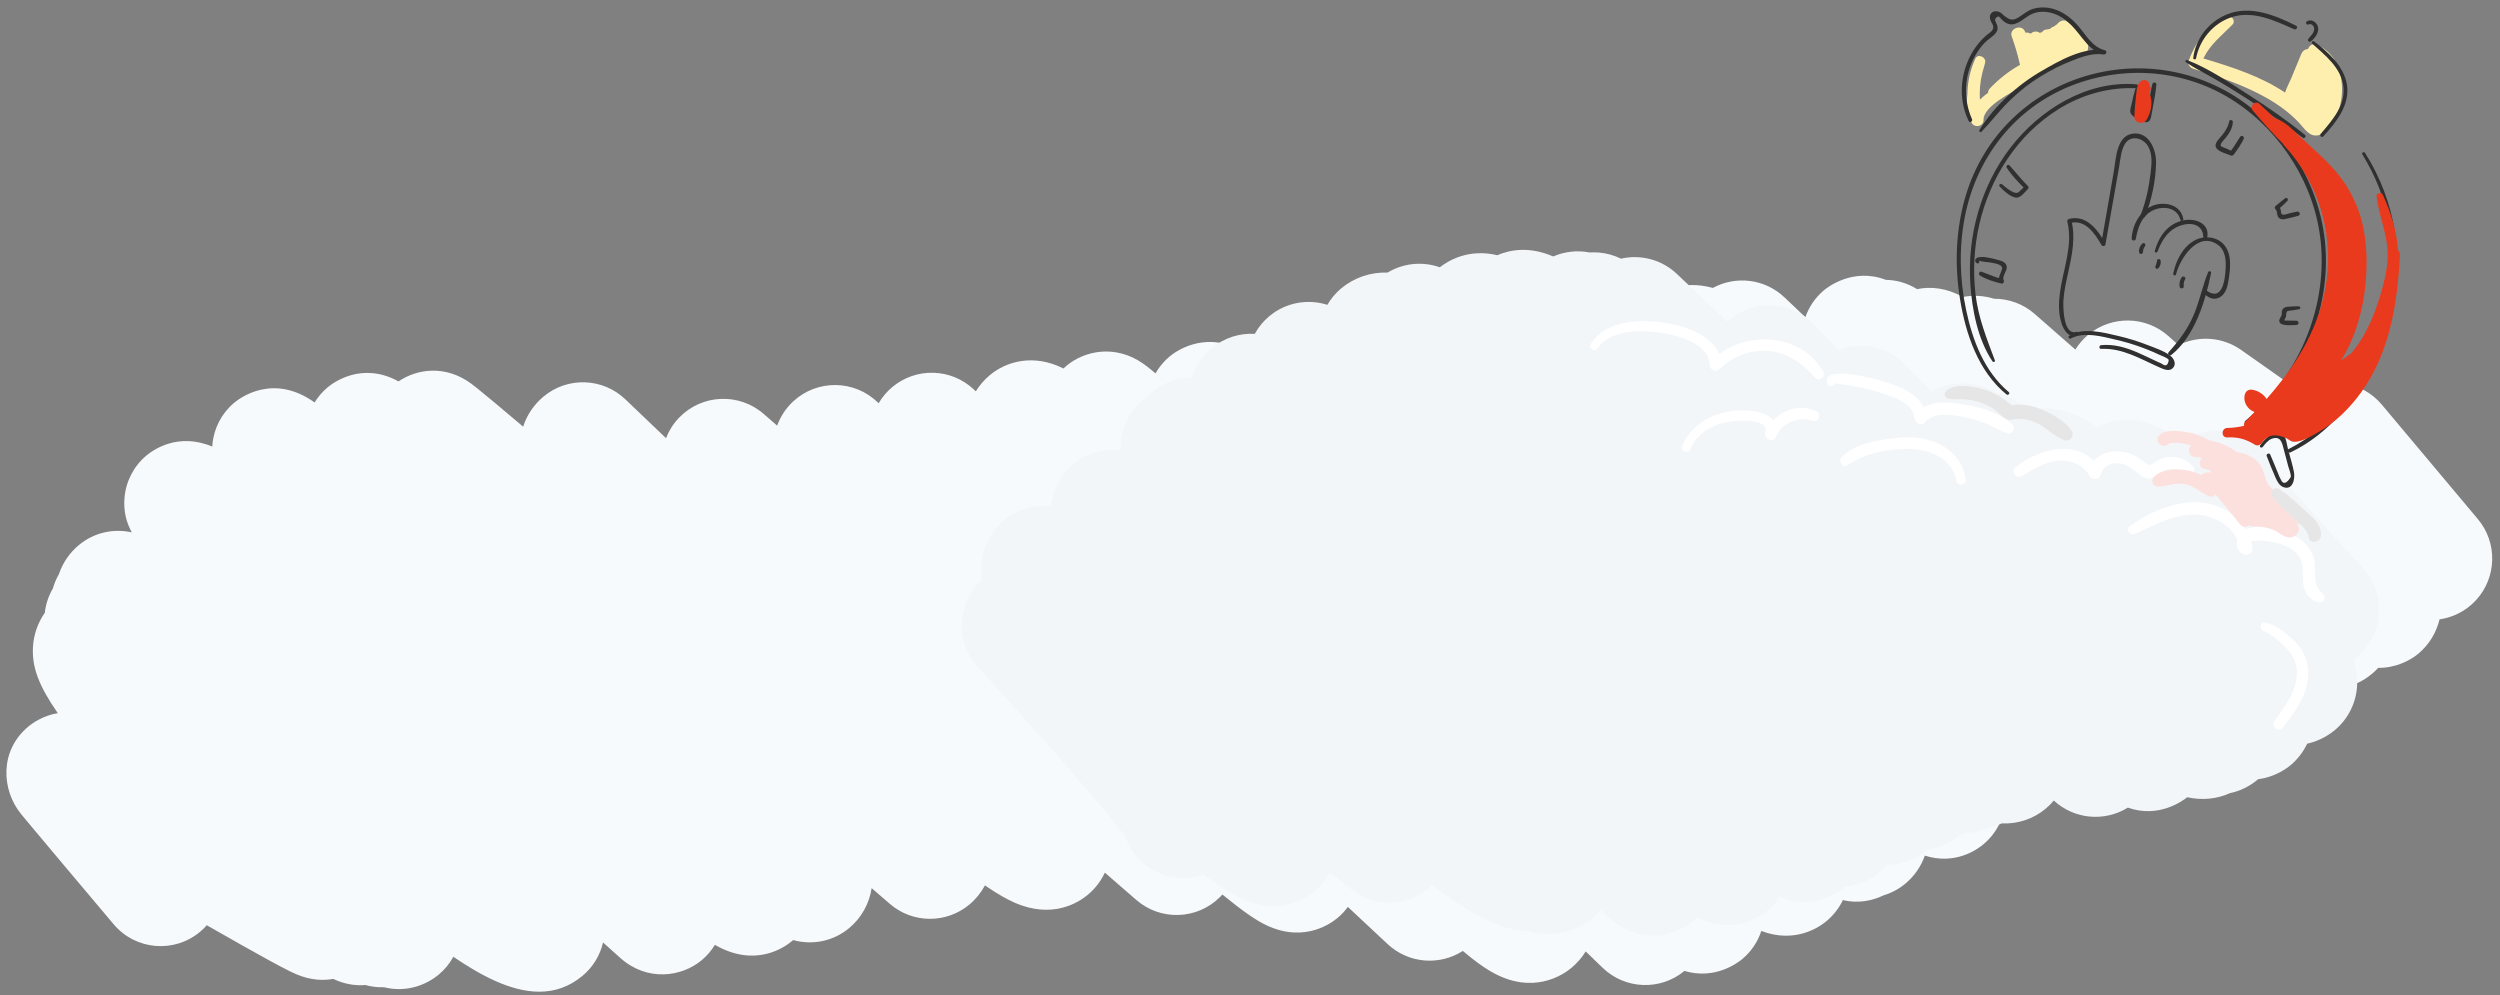 <?xml version="1.0" encoding="utf-8"?>
<!-- Generator: Adobe Illustrator 20.1.0, SVG Export Plug-In . SVG Version: 6.00 Build 0)  -->
<svg version="1.1" xmlns="http://www.w3.org/2000/svg" xmlns:xlink="http://www.w3.org/1999/xlink" x="0px" y="0px"
	 viewBox="0 0 814 324" style="enable-background:new 0 0 814 324;" xml:space="preserve">
<rect x="0" y="0" width="814" height="324" fill="#808080" stroke="none"/>
<style type="text/css">
	.st0{fill:none;stroke:#F7FAFC;stroke-width:39.997;stroke-linecap:round;stroke-linejoin:round;}
	.st1{fill:none;stroke:#F2F6F9;stroke-width:39.997;stroke-linecap:round;stroke-linejoin:round;}
	.st2{fill:#F7FAFC;}
	.st3{fill:#F2F6F9;}
	.st4{fill:#FFFFFF;}
	.st5{fill:#FCE0DE;}
	.st6{fill:#E6E6E6;}
	.st7{fill:#FFEFAF;}
	.st8{fill:#E93A1D;}
	.st9{fill:#303030;}
	.st10{fill:#E83D25;}
	.st11{fill:#B3B3B3;}
	.st12{fill:#666666;}
	.st13{fill:none;stroke:#E93A1D;stroke-width:1.5;stroke-linecap:round;stroke-linejoin:round;}
	.st14{fill:none;stroke:#E93A1D;stroke-width:1.5;stroke-linecap:round;stroke-linejoin:round;stroke-dasharray:2.026,5.065;}
	.st15{fill:none;stroke:#E93A1D;stroke-width:1.5;stroke-linecap:round;stroke-linejoin:round;stroke-dasharray:1.893,4.732;}
	.st16{fill:#777777;}
	.st17{fill:#172DF8;}
	.st18{fill:none;stroke:#E93A1D;stroke-width:1.5;stroke-linecap:round;stroke-linejoin:round;stroke-dasharray:1.92,4.799;}
	.st19{fill:none;stroke:#E93A1D;stroke-width:1.5;stroke-linecap:round;stroke-linejoin:round;stroke-dasharray:1.92,4.799;}
</style>
<g id="back">
	<g>
		<g>
			<path class="st2" d="M175.577,322.897c-9.34,0.001-19.17-5.407-27.974-11.371
				c-1.184,2.176-2.774,4.136-4.712,5.762c-4.165,3.494-10.698,5.958-17.863,4.155
				c-2.039,0.084-4.082-0.17-6.055-0.717c-3.269,0.265-6.832-0.273-10.475-1.995
				c-3.327,0.602-7.35,0.44-11.868-1.456c-0.834-0.35-1.764-0.785-2.926-1.369
				c-1.61-0.809-3.761-1.952-6.577-3.495c-4.628-2.536-11.194-6.233-19.514-10.989
				c-0.094-0.054-0.19-0.108-0.284-0.162c-0.648,0.735-1.359,1.433-2.131,2.084
				c-8.443,7.122-21.06,6.05-28.181-2.394c0,0-7.604-9.017-15.198-18.042c-3.805-4.522-7.606-9.047-10.451-12.446
				c-1.445-1.726-2.647-3.166-3.485-4.178c-0.467-0.564-0.832-1.008-1.079-1.312
				c-6.236-7.686-7.082-20.37,2.297-28.294c1.414-1.19,4.862-3.681,9.709-4.477
				c-6.311-9.109-8.4-15.032-8.084-21.413c0.203-4.088,1.568-7.998,3.865-11.264
				c0.311-2.817,1.215-5.512,2.626-7.916c0.461-1.632,1.123-3.199,1.965-4.663c1.225-3.651,3.418-6.889,6.434-9.419
				c4.944-4.149,11.369-5.524,17.293-4.182c-1.812-3.381-2.727-6.843-2.368-11.254
				c0.434-5.327,2.998-10.296,7.09-13.732c2.386-2.002,10.456-7.599,21.484-2.95
				c0.012-0.226,0.028-0.45,0.047-0.676c0.463-5.284,3.006-10.168,7.069-13.577
				c2.034-1.706,12.804-9.683,26.204-0.114c1.12-1.835,2.539-3.494,4.217-4.902
				c1.915-1.606,11.215-8.484,23.104-1.958c6.133-4.164,15.383-5.413,23.736,0.785
				c0.467,0.347,1.147,0.872,2.018,1.572c1.309,1.051,3.118,2.541,5.532,4.557c2.463,2.059,5.571,4.676,9.29,7.826
				c1.228-3.789,3.481-7.15,6.601-9.769c7.823-6.564,19.334-6.18,26.702,0.891
				c4.365,4.189,8.777,8.404,13.222,12.632c0.927-2.41,2.336-4.677,4.229-6.651
				c7.377-7.697,19.494-8.253,27.545-1.267l4.414,3.83c1.053-2.93,2.806-5.654,5.242-7.907
				c7.835-7.244,19.977-7.061,27.591,0.417c0.068,0.066,0.14,0.137,0.207,0.204
				c1.151-1.977,2.643-3.759,4.426-5.255c7.744-6.499,19.119-6.194,26.506,0.705l0.711,0.665
				c1.214-1.967,2.744-3.742,4.561-5.267c5.27-4.423,14.173-7.11,23.974-2.167c0.31-0.296,0.63-0.582,0.96-0.859
				c5.898-4.947,15.917-7.088,25.003-0.719c0.837,0.587,1.755,1.297,2.888,2.234
				c0.347,0.287,0.72,0.601,1.119,0.94c1.167-2.065,2.704-3.925,4.556-5.479
				c1.833-1.539,10.627-8.046,22.371-2.654c7.773-5.304,18.409-4.502,25.303,2.304
				c0.786,0.776,1.577,1.557,2.365,2.334c1.013-2.249,2.461-4.347,4.34-6.161
				c7.19-6.947,18.279-7.447,26.03-1.517c0.96-1.328,2.082-2.542,3.348-3.604
				c3.301-2.769,7.631-4.53,12.202-4.705c6.296-1.395,13.105,0.292,18.077,4.993
				c0.371,0.351,0.741,0.7,1.112,1.052c1.203-2.319,2.859-4.402,4.899-6.114
				c3.207-2.69,12.053-8.305,24.916-2.344c2.032,0.941,4.185,2.164,6.615,3.763
				c1.167-2.068,2.705-3.931,4.559-5.486c3.733-3.131,10.703-6.945,20.789-4.214
				c7.467-4.057,16.957-3.009,23.374,3.137c0.079,0.076,2.543,2.434,6.743,6.407
				c1.172-3.387,3.246-6.431,6.045-8.78c1.117-0.935,9.486-7.494,20.123-3.392
				c3.403,0.048,6.913,0.979,10.21,3.029c4.429-0.922,9.566-0.426,14.894,2.557
				c1.905-0.379,3.87-0.483,5.832-0.295c1.562,0.151,2.984,0.441,4.303,0.862c0.03,0,0.059,0,0.088,0
				c4.734,0,9.463,1.674,13.241,5.01c4.302,3.8,8.712,7.665,13.168,11.543c1.114-1.792,2.508-3.414,4.144-4.786
				c7.631-6.405,18.813-6.215,26.222,0.443c1.051,0.943,2.125,1.909,3.221,2.894
				c6.457-3.202,14.296-2.723,20.391,1.567l19.674,13.85c8.345-5.38,19.589-3.839,26.139,3.968l31.263,37.258
				c6.457,7.695,6.204,18.986-0.592,26.384c-3.228,3.514-7.457,5.631-11.887,6.267
				c-1.042,4.337-3.441,8.273-6.865,11.148c-2.762,2.308-7.521,4.704-13.104,4.643
				c-0.6,0.656-1.245,1.275-1.93,1.851c-6.831,5.732-15.164,6.436-24.818,2.113
				c-1.22,2.569-2.986,4.876-5.211,6.743c-2.913,2.444-6.365,4.017-10.049,4.623
				c-2.094,0.817-4.292,1.266-6.495,1.35c-1.992,1.264-5.166,2.811-9.176,3.196
				c-1.845,1.224-3.95,2.181-6.211,2.762c-5.673,3.183-12.264,3.478-19.698,0.882
				c-1.093,3.835-3.315,7.307-6.402,9.896c-3.102,2.603-6.763,4.103-10.505,4.542
				c-0.77,0.935-1.637,1.813-2.599,2.62c-4.205,3.53-10.867,6.001-18.414,4.109
				c-0.628,4.787-2.981,9.362-6.972,12.711c-2.277,1.912-9.395,6.838-19.137,3.731
				c-1.234,3.516-3.381,6.637-6.301,9.087c-2.171,1.822-4.617,3.104-7.174,3.86
				c-3.129,1.516-7.724,2.81-13.202,1.528c-1.248,2.602-3.045,4.926-5.32,6.835
				c-2.357,1.977-10.218,7.409-21.242,3.228c-1.157,3.517-3.276,6.682-6.152,9.096
				c-1.665,1.397-9.012,6.859-18.878,3.914c-7.791,6.456-19.281,6.088-26.645-1.031
				c-1.803-1.742-3.638-3.516-5.505-5.319c-1.234,1.991-2.786,3.788-4.627,5.332
				c-2.723,2.286-12.668,9.123-26.305,1.17c-2.643-1.541-5.533-3.662-9.079-6.666
				c-7.531,4.85-17.645,4.157-24.465-2.213l-12.975-12.12c-0.952,1.312-2.068,2.515-3.332,3.574
				c-2.643,2.218-12.29,8.855-25.504,1.17c-2.131-1.24-4.547-2.914-7.604-5.271
				c-1.345-1.035-2.812-2.202-4.409-3.508c-0.283,0.316-0.578,0.625-0.885,0.927
				c-7.438,7.315-19.25,7.686-27.13,0.847l-10.252-8.898c-1.274,2.741-3.139,5.186-5.52,7.184
				c-3.083,2.586-11.587,8.014-23.916,2.567c-2.588-1.144-5.403-2.76-8.857-5.089
				c-0.245-0.165-0.493-0.333-0.744-0.506c-1.264,2.354-2.964,4.469-5.031,6.203
				c-7.52,6.311-18.507,6.229-25.934-0.19c-1.944-1.681-3.925-3.393-5.932-5.127
				c-0.782,5.106-3.32,9.657-7.278,12.979c-5.239,4.394-12.107,5.662-18.271,3.934
				c-0.116,0.102-0.233,0.203-0.352,0.303c-2.693,2.261-12.181,8.739-25.135,1.245
				c-1.107,1.835-2.529,3.521-4.261,4.976c-6.588,5.534-17.814,7.076-26.522-0.69l-4.879-4.38
				c-0.251-0.226-0.505-0.454-0.755-0.679c-0.971,4.206-3.285,8.013-6.632,10.821
				C185.289,321.394,180.5,322.897,175.577,322.897z"/>
		</g>
	</g>
	<g>
		<g>
			<path class="st3" d="M538.178,304.604c-4.395,0.001-9.08-1.454-13.411-5.044c-0.761-0.632-1.634-1.414-2.747-2.463
				c-0.273-0.257-0.565-0.534-0.875-0.832c-0.796,0.981-1.69,1.893-2.673,2.718
				c-4.682,3.929-10.688,5.692-16.925,4.954c-1.22-0.144-2.434-0.385-3.65-0.724
				c-6.104-0.18-12.045-2.556-16.83-5.203c-4.134-2.287-8.981-5.498-14.716-9.753
				c-0.357,0.346-0.728,0.68-1.112,1.002c-7.271,6.102-17.83,6.25-25.27,0.358l-6.978-5.525
				c-1.197,2.274-2.833,4.32-4.843,6.006c-4.499,3.776-14.181,8.806-28.465,0.08
				c-2.232-1.364-4.791-3.144-7.746-5.391c-7.624,2.673-16.439,0.534-21.94-6.023
				c-1.618-1.929-2.81-4.073-3.586-6.319c-5.873-8.209-28.632-34.1-48.028-55.223
				c-7.349-8.004-6.963-20.411,0.87-27.942c0.19-0.183,0.384-0.361,0.58-0.535
				c-0.264-1.598-0.333-3.191-0.229-4.85c0.352-5.614,3.006-10.892,7.281-14.479
				c4.398-3.691,9.998-5.21,15.387-4.519c0.439-5.319,3.005-10.295,7.101-13.729
				c4.475-3.755,10.15-5.229,15.56-4.492c-0.331-6.272,2.294-12.595,7.582-16.769
				c0.208-0.164,0.418-0.323,0.63-0.477c0.535-0.568,1.103-1.107,1.704-1.611
				c2.192-1.839,6.719-4.801,13.199-4.899c1.221-3.709,3.438-7,6.496-9.566c4.052-3.399,9.089-4.934,14.008-4.646
				c1.183-2.161,2.766-4.106,4.688-5.718c5.413-4.544,12.592-5.758,18.944-3.731
				c1.157-2.006,2.663-3.814,4.469-5.329c4.215-3.535,9.546-5.356,15.151-5.183
				c5.175-3.122,11.44-3.681,16.998-1.717c2.641-2.077,9.331-6.193,18.701-3.927
				c4.239-1.821,10.52-2.936,18.219,0.405c3.772-1.652,7.924-2.067,11.867-1.298
				c1.033-0.07,2.076-0.06,3.121,0.033c2.483,0.221,4.878,0.901,7.071,1.982
				c6.32-1.441,13.199,0.22,18.222,4.983l16.399,15.547c0.258-0.241,0.524-0.477,0.796-0.705
				c8.054-6.758,19.969-6.125,27.262,1.452c2.704,2.809,5.426,5.635,8.161,8.471
				c7.211-2.816,15.71-1.282,21.491,4.553c0.088,0.089,3.393,3.427,8.71,8.891
				c3.697-2.047,7.941-2.915,12.281-2.467c3.33,0.345,6.311,1.331,9.306,3.09
				c3.184,0.748,6.392,2.356,9.396,5.064c0.217,0.196,0.48,0.44,0.788,0.731
				c5.18-1.452,12.291-1.287,20.903,4.277c0.47,0.304,0.95,0.625,1.441,0.966
				c5.09-2.815,12.478-4.018,22.311,1.292c1.586,0.856,3.47,1.964,5.71,3.356
				c8.404-5.898,20.072-4.482,26.793,3.53c1.438,1.715,2.54,3.6,3.311,5.574
				c4.177,5.54,17.255,20.271,28.234,32.062c7.026,7.545,7.165,19.195,0.32,26.905
				c-1.045,1.177-2.2,2.202-3.437,3.075c0.97,2.543,1.463,5.307,1.284,8.456
				c-0.315,5.544-2.93,10.767-7.174,14.328c-1.721,1.444-4.821,3.55-9.091,4.502
				c-1.269,2.668-3.093,5.059-5.377,6.975c-1.157,0.971-5.036,3.886-10.589,4.577
				c-0.051,0.044-0.102,0.088-0.154,0.131c-2.652,2.226-5.746,3.724-9.049,4.423
				c-4.233,1.915-9.048,2.378-13.874,1.315c-1.602,1.287-9.404,6.92-19.334,3.38
				c-7.542,4.688-17.436,3.861-24.11-2.305c-0.769,0.932-1.632,1.807-2.59,2.61
				c-4.03,3.382-9.117,5.084-14.409,4.846c-1.554,0.746-3.184,1.279-4.842,1.601
				c-2.429,1.03-5.116,1.647-7.947,1.603c-0.261,0.243-0.528,0.48-0.802,0.711
				c-2.773,2.326-6.417,4.023-10.409,4.543c-0.114,0.1-0.228,0.198-0.344,0.295
				c-3.789,3.181-8.423,4.735-13.055,4.678c-0.78,0.938-1.65,1.812-2.604,2.611
				c-3.172,2.662-7.068,4.254-11.135,4.606c-0.085,0.073-0.17,0.145-0.256,0.218
				c-5.959,5.001-14.057,5.968-20.834,3.022c-1.07,1.65-2.388,3.147-3.923,4.436
				c-2.57,2.157-11.303,8.16-23.064,2.253c-0.438,0.438-0.897,0.857-1.377,1.26
				C547.816,302.716,543.185,304.604,538.178,304.604z"/>
		</g>
	</g>
	<g>
		<g>
			<path class="st4" d="M597.532,124.422c0.021,0.655-0.008,0.411,0.854,0.5c0.768,0.079,1.536,0.2,2.299,0.315
				c1.379,0.208,2.757,0.441,4.125,0.713c2.742,0.544,5.45,1.259,8.111,2.117
				c3.829,1.235,10.016,3.273,10.419,8.077c0.128,1.525,2.203,2.869,3.397,1.407
				c2.901-3.552,8.596-2.583,12.544-1.797c2.439,0.485,4.837,1.182,7.154,2.087
				c2.442,0.954,4.659,2.372,7.138,3.227c1.629,0.562,2.848-1.706,1.657-2.847
				c-4.294-4.115-11.58-5.955-17.306-6.77c-4.799-0.683-10.655-0.894-14.001,3.286
				c1.132,0.469,2.264,0.938,3.397,1.407c-0.685-7.294-8.146-10.219-14.276-12.028
				c-2.356-0.695-19.834-5.582-18.105,0.656C595.33,126.184,597.58,125.937,597.532,124.422L597.532,124.422z"/>
		</g>
	</g>
	<g>
		<g>
			<path class="st4" d="M658.262,155.043c3.885-2.242,7.626-4.83,12.274-5.051c3.947-0.188,7.889,1.413,9.811,4.989
				c0.807,1.502,3.224,1.159,3.636-0.475c0.712-2.83,3.691-4.095,6.42-3.623
				c3.114,0.538,4.801,2.8,7.331,4.327c2.45,1.478,3.983-0.068,5.949-1.405c2.348-1.597,5.518-1.303,7.709,0.432
				c1.748,1.384,4.067-0.778,2.497-2.497c-2.183-2.39-5.46-3.388-8.631-2.817
				c-1.851,0.333-2.969,1.274-4.54,2.149c-0.968,0.539-0.927,0.492-1.959-0.19
				c-0.822-0.544-1.537-1.246-2.373-1.783c-5.486-3.522-14.383-3.092-16.239,4.351
				c1.212-0.158,2.424-0.317,3.636-0.475c-5.785-10.706-20.084-7.11-27.641-0.679
				C654.602,153.605,656.577,156.015,658.262,155.043L658.262,155.043z"/>
		</g>
	</g>
	<g>
		<g>
			<path class="st4" d="M695.157,173.832c6.767-3.021,13.63-7.045,21.354-6.144
				c5.731,0.668,11.991,4.732,12.619,10.895c1.208-0.5,2.415-1,3.623-1.501
				c-1.214-1.047,3.142-1.117,3.651-1.071c1.772,0.163,3.551,0.407,5.276,0.851c3.066,0.788,6.329,2.454,7.55,5.582
				c1.149,2.944,0.021,6.305,1.097,9.318c0.828,2.318,2.499,4.064,4.979,4.353c1.785,0.209,1.97-2.214,0.824-3.043
				c-3.759-2.717-1.506-8.538-3.096-12.405c-1.52-3.696-4.937-6.144-8.61-7.433
				c-3.576-1.255-9.232-2.543-12.861-1.044c-3.041,1.256-4.573,5.527-1.811,7.893
				c1.238,1.061,3.832,0.494,3.623-1.501c-0.799-7.607-7.056-13.099-14.35-14.608
				c-8.811-1.823-18.325,2.191-25.405,7.227C692.006,172.349,693.368,174.631,695.157,173.832L695.157,173.832z"/>
		</g>
	</g>
	<g>
		<g>
			<path class="st4" d="M640.011,156.264c-0.766-8.024-7.974-12.777-15.473-13.667c-4.638-0.55-9.39,0.116-13.94,1.043
				c-4.097,0.834-8.022,2.187-10.967,5.272c-1.223,1.281,0.428,3.705,1.979,2.564
				c5.539-4.073,13.45-5.345,20.186-5.297c6.67,0.048,14.024,3.219,15.207,10.491
				C637.278,158.358,640.175,157.983,640.011,156.264L640.011,156.264z"/>
		</g>
	</g>
	<g>
		<g>
			<path class="st4" d="M520.226,113.374c4.004-5.822,13.2-5.955,19.47-5.169
				c5.605,0.702,16.83,3.302,16.951,10.605c0.027,1.653,2.064,2.512,3.254,1.348
				c4.388-4.294,10.523-6.562,16.663-5.804c5.962,0.736,10.641,4.209,14.435,8.666
				c1.258,1.478,3.57-0.418,2.638-2.035c-7.538-13.083-26.297-13.527-36.432-3.522
				c1.085,0.449,2.169,0.899,3.254,1.348c-0.318-9.313-11.841-12.839-19.409-13.862
				c-7.814-1.055-18.551-0.437-23.118,7.085C517.035,113.513,519.269,114.767,520.226,113.374L520.226,113.374z"/>
		</g>
	</g>
	<g>
		<g>
			<path class="st4" d="M550.439,146.155c1.874-4.544,6.139-7.402,10.798-8.523
				c2.521-0.607,15.178-2.055,13.533,3.321c-0.605,1.977,2.57,3.416,3.416,1.44
				c2.064-4.822,7.112-6.872,12.053-5.355c1.793,0.55,3.013-2.205,1.294-3.07
				c-6.375-3.21-14.331,0.469-16.764,6.985c1.202,0.331,2.403,0.662,3.604,0.994
				c1.573-8.266-8.97-8.827-14.549-8.102c-7.04,0.915-13.483,4.758-16.144,11.55
				C547.006,147.12,549.75,147.825,550.439,146.155L550.439,146.155z"/>
		</g>
	</g>
	<g>
		<g>
			<path class="st4" d="M736.975,205.403c2.603,1.093,4.948,3.184,6.965,5.136c2.303,2.227,3.801,4.777,3.914,8.046
				c0.219,6.295-3.925,11.481-7.409,16.317c-1.145,1.59,1.489,3.65,2.736,2.111
				c4.68-5.772,9.5-12.677,8.134-20.532c-0.606-3.488-2.574-6.36-5.215-8.649
				c-2.49-2.158-5.403-4.679-8.765-5.098C735.671,202.525,735.71,204.872,736.975,205.403L736.975,205.403z"/>
		</g>
	</g>
	<path class="st5" d="M749.955,166.029c-3.279-2.526-7.186-4.347-10.319-7.043c-2.474-2.129-2.106-5.866-4.253-8.34
		c-1.646-1.895-4.348-3.148-7.086-3.426c-2.048-1.577-4.347-2.69-6.802-3.347
		c-0.693-0.2-1.398-0.359-2.116-0.473c-2.247-1.32-4.68-2.264-7.311-2.687
		c-2.626-0.423-7.62-1.132-9.337,1.448c-0.498,0.749-0.217,1.656,0.295,2.286c0.432,0.53,1.04,0.754,1.71,0.705
		c0.571-0.042,1.199-0.318,1.551-0.798c2.285-0.402,4.773-0.084,7.117,0.687
		c-1.2,0.877-0.865,3.298,0.741,3.647c0.96,0.209,1.901,0.319,2.84,0.378c-1.096,1.193-1.141,3.352,0.886,3.666
		c0.545,0.085,1.143,0.215,1.766,0.353c0.021,0.281,0.079,0.551,0.163,0.813c-0.35-0.036-0.7-0.073-1.052-0.099
		c-0.837-0.061-1.489,0.317-1.913,0.884c-5.025-2.516-12.621-2.599-15.573,0.643
		c-1.025,1.125-0.363,3.186,1.298,3.134c3.228-0.1,5.833-1.531,9.219-0.767c3.066,0.692,4.99,3.088,7.829,3.99
		c0.76,0.242,1.41-0.167,1.717-0.775c2.716,3.3,5.447,6.588,8.123,9.921c0.822,1.024,1.976,0.844,2.757,0.151
		c0.365,0.304,0.832,0.494,1.379,0.478c2.544-0.074,4.901,0.232,7.218,1.353c1.187,0.575,2.194,1.611,3.472,1.978
		c1.751,0.503,2.946,0.117,3.94-1.391c0.522-0.792,0.385-2.176-0.362-2.806c-0.053-0.045-0.108-0.087-0.161-0.132
		C750.453,171.702,752.355,167.878,749.955,166.029z"/>
	<path class="st6" d="M751.177,166.833c-2.921-2.606-5.788-5.482-9.088-7.608c-1.758-1.132-3.14,1.26-2.054,2.663
		c1.913,2.471,4.341,4.543,6.597,6.692c1.902,1.812,4.676,3.657,5.075,6.427c0.35,2.43,3.76,1.537,3.975-0.538
		C756.03,171.108,753.475,168.882,751.177,166.833z"/>
	<path class="st6" d="M674.611,140.439c-1.767-3.089-6.325-5.56-9.472-6.959c-3.211-1.428-6.688-2.107-10.137-1.516
		c-2.722-2.453-5.939-4.281-9.486-5.282c-3.315-0.935-8.537-1.81-11.566,0.287
		c-1.035,0.717-1.007,2.492,0.369,2.827c1.625,0.396,3.307,0.104,4.968,0.194c1.595,0.087,3.166,0.354,4.699,0.798
		c1.661,0.481,3.228,1.181,4.707,2.077c1.525,0.924,2.586,2.204,3.973,3.244c1.371,1.027,2.579,0.394,4.163,0.302
		c2.161-0.125,4.359,0.435,6.318,1.322c3.233,1.465,5.863,4.635,9.212,5.631
		C674.052,143.868,675.459,141.92,674.611,140.439z"/>
</g>
<g id="Layer_2">
	<path class="st7" d="M673.057,6.991c-1.065-0.756-2.552-0.142-3.194,0.837c-0.403,0.282-0.806,0.565-1.209,0.847
		c-0.513,0.147-0.896,0.416-1.168,0.749c-0.462,0.075-0.925,0.149-1.387,0.224c-0.53,0.085-0.941,0.413-1.236,0.837
		c-0.239,0.058-0.483,0.132-0.728,0.214c-0.952-0.725-2.212-0.464-2.987,0.291
		c-0.49-0.362-1.075-0.45-1.633-0.335c-0.091-0.191-0.166-0.382-0.261-0.573c-1.152-2.327-5.152-0.694-4.241,1.788
		c1.06,2.886,1.911,5.78,2.581,8.779c0.036,0.16,0.085,0.307,0.144,0.442c-3.571,2.021-6.849,4.575-9.774,7.633
		c-0.455,0.476-0.648,0.998-0.664,1.501c-0.927,0.683-1.835,1.41-2.641,2.203
		c-0.192-2.829,0.072-5.626,0.722-8.453c0.358-1.304,0.707-2.505,0.971-3.509c0.485-1.847-2.358-3.214-3.201-1.349
		c-1.68,3.716-2.499,7.547-2.551,11.425c-0.36,3.066-0.234,6.031,1.004,8.242
		c0.068,0.272,0.134,0.544,0.209,0.815c0.605,2.191,4.087,1.802,4.02-0.544c-0.132-4.556,9.813-9.257,13.126-11.239
		c4.381-2.621,8.92-4.958,13.488-7.233c0.534-0.266,0.856-0.636,1.025-1.045c2.792-0.501,6.534-1.135,6.433-4.372
		C679.8,11.851,675.44,8.683,673.057,6.991z"/>
	<path class="st7" d="M754.187,14.539c-1.271-0.506-2.283,0.334-2.696,1.409c-0.881,0.06-1.761,0.576-2.205,1.648
		c-1.105,2.668-2.21,5.336-3.311,8.006c-0.549,1.329-1.471,2.956-1.961,4.548
		c-8.059-5.389-17.363-8.339-26.586-11.124c2.239-4.653,5.801-7.26,9.49-11.046
		c1.083-1.111-0.237-3.085-1.607-2.4c-6.28,1.697-10.594,8.487-12.699,14.223
		c-0.397,1.081,0.451,2.255,1.456,2.565c8.253,2.55,16.605,5.325,24.134,9.628
		c3.814,2.179,7.379,4.792,10.398,7.997c1.791,1.902,3.331,4.718,6.347,4.028c5.671-1.297,7.685-10.324,7.627-15.097
		C762.5,22.817,760.112,16.899,754.187,14.539z"/>
	<g>
		<g>
			<g>
				<path class="st9" d="M654.065,127.662c-7.977-6.693-11.798-16.818-13.901-26.751
					c-2.1-9.92-2.359-20.32-0.416-30.289c3.788-19.426,16.329-35.558,34.902-42.81
					c17.419-6.801,37.166-5.119,52.864,5.147c15.612,10.21,26.451,27.68,28.167,46.304
					c2.014,21.851-7.788,43.837-24.581,57.747c-0.644,0.533,0.277,1.438,0.916,0.916
					c15.581-12.736,25.118-32.414,25.305-52.562c0.18-19.379-9.13-38.117-24.233-50.166
					c-15.052-12.009-34.809-15.916-53.325-10.629c-19.09,5.451-33.847,19.844-39.63,38.852
					c-3.333,10.955-3.786,22.679-1.952,33.949c1.854,11.398,5.912,23.504,15.125,31.052
					C653.834,128.853,654.596,128.108,654.065,127.662L654.065,127.662z"/>
			</g>
		</g>
		<g>
			<g>
				<path class="st9" d="M645.191,42.875c3.127-3.253,5.829-6.865,9.071-10.023c3.178-3.096,6.627-5.864,10.45-8.124
					c3.078-1.819,6.277-3.482,9.59-4.832c3.264-1.33,7.069-2.736,10.648-2.164
					c0.886,0.141,1.291-1.151,0.38-1.377c-4.176-1.031-6.181-5.113-8.83-8.105
					c-2.494-2.817-5.756-5.153-9.553-5.707c-1.673-0.244-3.411-0.158-5.03,0.351
					c-1.846,0.581-3.171,1.851-4.793,2.826c-1.899,1.142-2.838,0.736-4.619-0.649
					c-0.609-0.474-0.897-0.964-1.677-1.234c-0.823-0.285-1.75-0.267-2.403,0.399
					c-0.695,0.708-0.594,1.557-0.309,2.418c0.209,0.63,0.885,1.41,0.897,2.069
					c0.024,1.407-1.341,2.004-2.222,2.761c-2.666,2.29-4.723,5.25-6.084,8.48
					c-2.617,6.207-2.669,13.371,0.301,19.453c0.356,0.73,1.399,0.091,1.078-0.63
					c-2.939-6.607-2.549-14.319,1.007-20.622c0.875-1.551,1.929-3.003,3.163-4.29
					c1.102-1.149,2.698-1.953,3.634-3.213c0.486-0.654,0.605-1.256,0.496-2.043c-0.072-0.522-0.458-0.982-0.525-1.477
					c-0.536-0.708-0.264-1.327,0.817-1.855c0.402,0.31,0.763,0.66,1.083,1.05
					c1.933,1.976,3.717,2.06,6.073,0.598c1.765-1.095,3.115-2.403,5.212-2.88c2.378-0.541,4.918-0.098,7.09,0.957
					c3.485,1.693,5.711,4.714,8.056,7.66c1.835,2.304,3.821,4.34,6.761,5.062
					c0.127-0.459,0.253-0.918,0.38-1.377c-7.001-1.106-14.784,3.386-20.612,6.757
					c-7.857,4.546-15.445,11.456-20.221,19.227C644.234,42.766,644.842,43.239,645.191,42.875L645.191,42.875z"/>
			</g>
		</g>
		<g>
			<g>
				<path class="st9" d="M715.035,19.002c1.179-6.058,5.429-11.266,11.311-13.313c7.063-2.458,14.227,0.998,20.597,3.82
					c0.76,0.337,1.436-0.754,0.665-1.138c-6.888-3.434-14.993-6.79-22.613-3.642
					c-5.861,2.421-10.131,7.844-10.876,14.15C714.059,19.397,714.935,19.515,715.035,19.002L715.035,19.002z"/>
			</g>
		</g>
		<g>
			<g>
				<path class="st9" d="M751.715,7.949c0.513-0.278,1.052-0.009,1.405,0.399c0.479,0.553,0.477,1.21,0.233,1.872
					c-0.365,0.991-1.202,1.667-1.795,2.511c-0.321,0.456,0.321,1.105,0.778,0.778
					c1.435-1.027,2.935-3.05,2.343-4.911c-0.466-1.467-2.13-2.511-3.551-1.656
					C750.483,7.33,751.055,8.307,751.715,7.949L751.715,7.949z"/>
			</g>
		</g>
		<g>
			<g>
				<path class="st9" d="M752.857,14.218c4.144,3.736,9.125,7.604,10.088,13.47
					c1.036,6.312-3.508,11.453-7.326,15.879c-0.495,0.574,0.319,1.41,0.841,0.841
					c4.171-4.545,8.735-10.214,7.697-16.807c-0.946-6.011-6.087-10.68-10.719-14.138
					C753.002,13.138,752.455,13.856,752.857,14.218L752.857,14.218z"/>
			</g>
		</g>
		<g>
			<g>
				<path class="st9" d="M711.758,20.279c3.036,2.088,6.428,3.707,9.61,5.566c3.331,1.946,6.622,3.961,9.868,6.045
					c6.366,4.087,12.468,8.533,18.587,12.975c0.523,0.38,1.202-0.49,0.696-0.902
					c-5.901-4.806-12.198-9.132-18.608-13.228c-6.258-4-12.879-8.532-19.842-11.195
					C711.617,19.367,711.404,20.035,711.758,20.279L711.758,20.279z"/>
			</g>
		</g>
		<g>
			<g>
				<path class="st9" d="M769.185,50.279c8.495,13.726,11.976,30.406,9.324,46.366
					c-2.098,12.629-7.563,25.101-15.627,35.057c-4.861,6.001-10.81,11.026-17.719,14.512
					c-0.724,0.365-0.089,1.43,0.633,1.083c12.693-6.106,21.865-17.641,27.671-30.237
					c6.004-13.025,8.563-27.342,6.307-41.586c-1.448-9.146-4.775-17.88-9.728-25.697
					C769.704,49.236,768.846,49.731,769.185,50.279L769.185,50.279z"/>
			</g>
		</g>
		<g>
			<g>
				<path class="st9" d="M676.066,108.068c-4.233,1.213-4.354-8.013-4.213-10.26
					c0.198-3.156,0.921-6.255,1.601-9.334c1.216-5.511,2.373-11.092,0.999-16.688
					c-0.161,0.284-0.322,0.567-0.483,0.851c5.032-1.359,8.126,3.447,10.281,7.147
					c0.281,0.483,1.169,0.445,1.276-0.167c1.002-5.705,2.017-11.408,3.019-17.113
					c0.487-2.771,0.973-5.543,1.46-8.314c0.415-2.362,0.585-5.202,1.86-7.307c1.852-3.056,5.917-2.014,7.528,0.722
					c1.464,2.486,1.218,5.526,0.898,8.277c-0.567,4.87-1.493,9.497-3.264,14.078
					c-0.354,0.914,1.12,1.312,1.469,0.405c2.109-5.479,3.439-11.599,3.514-17.492
					c0.055-4.307-2.421-10.182-7.748-9.331c-5.19,0.83-5.311,8.317-5.993,12.219
					c-1.367,7.827-2.722,15.657-4.089,23.484c0.425-0.056,0.851-0.111,1.276-0.167
					c-2.507-4.296-6.17-9.317-11.855-7.777c-0.368,0.1-0.572,0.488-0.483,0.851
					c1.935,7.852-1.416,15.567-2.422,23.297c-0.428,3.285-0.481,6.733,0.561,9.919
					c0.712,2.178,2.489,4.938,5.127,3.856C677.079,108.942,676.831,107.849,676.066,108.068L676.066,108.068z"/>
			</g>
		</g>
		<g>
			<g>
				<path class="st9" d="M710.897,71.346c-0.775-4.76-6.266-5.962-10.191-4.281c-4.051,1.735-6.418,6.324-6.641,10.573
					c-0.04,0.761,1.205,0.948,1.347,0.182c0.573-3.11,1.462-6.252,4.017-8.346
					c3.209-2.632,9.354-2.679,10.519,2.134C710.1,72.235,710.997,71.958,710.897,71.346L710.897,71.346z"/>
			</g>
		</g>
		<g>
			<g>
				<path class="st9" d="M702.499,81.909c1.192-3.168,2.962-6.277,6.083-7.878c3.579-1.835,8.662-1.741,8.824,3.228
					c0.022,0.689,1.096,0.898,1.249,0.169c0.991-4.73-3.898-6.498-7.748-5.677
					c-5.088,1.084-7.946,5.152-9.305,9.911C701.433,82.248,702.291,82.461,702.499,81.909L702.499,81.909z"/>
			</g>
		</g>
		<g>
			<g>
				<path class="st9" d="M708.507,89.349c1.345-5.331,7.299-14.373,13.755-9.538c2.315,1.734,2.55,4.847,2.417,7.517
					c-0.179,3.585-0.985,11.014-6.224,7.29c-0.592-0.421-1.22,0.48-0.753,0.976
					c1.351,1.43,3.127,2.238,4.995,1.234c2.078-1.118,2.606-3.618,2.94-5.743
					c0.562-3.568,1.101-8.052-1.266-11.126c-2.282-2.964-6.704-3.406-9.851-1.661
					c-3.833,2.126-6.102,6.65-6.911,10.804C707.496,89.683,708.359,89.936,708.507,89.349L708.507,89.349z"/>
			</g>
		</g>
		<g>
			<g>
				<path class="st9" d="M718.939,88.659c-1.731,4.351-2.686,8.976-4.438,13.328
					c-1.987,4.936-4.869,8.758-8.389,12.688c-0.549,0.613,0.265,1.383,0.887,0.887
					c7.595-6.068,11.062-17.483,12.924-26.632C720.056,88.276,719.179,88.056,718.939,88.659L718.939,88.659z"/>
			</g>
		</g>
		<g>
			<g>
				<path class="st9" d="M674.273,110.2c4.3-2.294,10.168-0.633,14.638,0.404
					c4.882,1.133,9.656,2.773,14.187,4.914c0.695,0.328,2.66,0.964,3.048,1.69
					c-0.261,1.798-1.012,2.205-2.252,1.221c-0.528-0.233-1.054-0.47-1.578-0.714
					c-2.112-0.975-4.191-2.022-6.328-2.943c-3.803-1.639-7.66-2.788-11.833-2.397
					c-0.771,0.072-0.797,1.264,0,1.225c6.963-0.348,12.881,3.345,19.027,6.046c1.32,0.58,3.132,1.436,4.326,0.172
					c1.254-1.328,0.312-3.148-0.917-4.058c-2.124-1.571-5.026-2.522-7.476-3.472
					c-3.063-1.188-6.206-2.157-9.406-2.901c-4.841-1.125-11.415-2.931-15.952-0.067
					C673.204,109.67,673.693,110.51,674.273,110.2L674.273,110.2z"/>
			</g>
		</g>
		<g>
			<g>
				<path class="st9" d="M697.523,79.335c-0.75,0.693-1.168,1.717-1.049,2.737c0.093,0.798,1.248,0.842,1.277,0
					c0.023-0.678,0.219-1.329,0.642-1.867C698.872,79.596,698.12,78.783,697.523,79.335L697.523,79.335z"/>
			</g>
		</g>
		<g>
			<g>
				<path class="st9" d="M702.303,84.933c-0.045,0.607-0.241,1.147-0.48,1.704c-0.246,0.573,0.418,1.231,0.925,0.714
					c0.621-0.634,0.882-1.54,0.773-2.417C703.427,84.166,702.362,84.133,702.303,84.933L702.303,84.933z"/>
			</g>
		</g>
		<g>
			<g>
				<path class="st9" d="M710.347,90.32c-0.637,0.922-0.835,1.995-0.646,3.09c0.129,0.746,1.437,0.58,1.335-0.181
					c-0.108-0.804,0.013-1.553,0.434-2.253C711.907,90.25,710.817,89.639,710.347,90.32L710.347,90.32z"/>
			</g>
		</g>
		<g>
			<g>
				<path class="st9" d="M649.537,117.347c-2.678-7.167-5.397-13.845-6.304-21.53
					c-0.897-7.606-0.474-15.367,1.245-22.831c3.497-15.189,12.44-29.182,25.813-37.47
					c7.658-4.746,16.285-7.167,25.299-6.789c0.829,0.035,0.81-1.212,0-1.277
					c-16.137-1.308-31.515,8.276-41.052,20.715c-9.579,12.494-14.022,28.603-12.996,44.252
					c0.553,8.434,2.424,18.13,7.214,25.26C649.009,118.053,649.717,117.828,649.537,117.347L649.537,117.347z"/>
			</g>
		</g>
		<g>
			<g>
				<path class="st9" d="M695.242,29.049c-0.525,1.732-0.916,3.51-1.303,5.277c-0.167,0.761-0.507,1.656-0.227,2.439
					c0.467,1.308,3.445,2.831,4.704,3.013c1.796,0.26,1.98-1.638,2.212-2.981c0.529-3.074,1.238-6.171,1.5-9.28
					c0.064-0.757-1.118-0.889-1.306-0.177c-0.448,1.692-0.689,3.438-0.989,5.162
					c-0.179,1.027-0.305,4.88-1.087,5.444c-0.518,0.373-1.282-0.325-1.905-0.657
					c-1.006-0.535-1.533-0.892-1.538-2.118c-0.007-1.819,0.911-3.97,1.183-5.78
					C696.605,28.591,695.489,28.234,695.242,29.049L695.242,29.049z"/>
			</g>
		</g>
		<g>
			<g>
				<path class="st9" d="M644.218,84.781c1.299,0.586,3.042,0.478,4.498,0.804c1.161,0.26,3.611,0.566,3.104,2.187
					c-0.462,1.477-1.444,2.627-0.69,4.199c0.277-0.36,0.553-0.719,0.83-1.079
					c-2.354-0.607-4.49-1.609-6.765-2.421c-0.743-0.265-1.142,0.838-0.519,1.232
					c2.045,1.294,4.568,2.014,6.894,2.606c0.654,0.167,1.103-0.512,0.83-1.079
					c-0.62-1.283,1.175-2.984,0.994-4.411c-0.208-1.642-2.066-1.995-3.397-2.329
					c-1.594-0.401-4.614-1.264-6.197-0.56c-0.911,0.405-0.893,1.474,0.008,1.826
					C644.365,85.973,644.769,85.029,644.218,84.781L644.218,84.781z"/>
			</g>
		</g>
		<g>
			<g>
				<path class="st9" d="M748.522,99.742c-1.006-0.056-2.015,0.026-3.019,0.098c-0.519,0.037-1.095,0.039-1.573,0.268
					c-0.527,0.252-0.852,0.689-0.955,1.26c-0.05,0.278-0.005,0.539-0.017,0.818
					c-0.021,0.508-0.21,0.774-0.456,1.188c-1.849,3.117,3.671,2.487,5.222,2.444c0.898-0.025,0.898-1.365,0-1.395
					c-1.087-0.035-2.172-0.024-3.259-0.033c-0.604-0.005-0.813,0.061-0.525-0.528
					c0.12-0.246,0.289-0.435,0.371-0.708c0.097-0.326,0.038-0.641,0.079-0.969c0.108-0.856,0.319-0.929,1.113-1.028
					c1.052-0.131,2.114-0.237,3.144-0.496C749.176,100.53,749.035,99.771,748.522,99.742L748.522,99.742z"/>
			</g>
		</g>
		<g>
			<g>
				<path class="st9" d="M725.82,39.51c-0.314,1.691-1.111,2.988-2.15,4.326c-0.677,0.872-1.924,1.991-2.224,3.08
					c-0.619,2.241,3.441,3.046,4.847,3.687c0.395,0.18,0.742,0.081,1.002-0.263
					c1.217-1.607,2.352-3.266,3.252-5.073c0.39-0.782-0.713-1.443-1.179-0.689
					c-1.062,1.718-2.115,3.412-3.338,5.022c0.334-0.088,0.668-0.175,1.002-0.263
					c-0.655-0.3-1.31-0.599-1.966-0.899c-0.241-0.11-1.85-0.673-1.966-0.899
					c-0.384-0.752,1.216-2.178,1.655-2.749c1.186-1.541,2.214-3.12,2.249-5.121
					C727.017,39.007,725.946,38.828,725.82,39.51L725.82,39.51z"/>
			</g>
		</g>
		<g>
			<g>
				<path class="st9" d="M744.106,64.52c-1.113,0.818-2.166,1.689-3.217,2.586c-0.292,0.249-0.263,0.764,0,1.018
					c0.906,0.873,0.15,2.511,1.582,3.131c0.731,0.316,1.509,0.071,2.245-0.099
					c1.203-0.279,2.419-0.533,3.6-0.895c0.879-0.27,0.506-1.507-0.374-1.356
					c-0.872,0.15-1.728,0.371-2.588,0.577c-0.657,0.157-2.021,0.785-2.473,0.168
					c-0.252-0.344-0.182-1.034-0.301-1.44c-0.13-0.442-0.333-0.791-0.673-1.104c0,0.339,0,0.679,0,1.018
					c0.989-0.885,1.955-1.771,2.877-2.725C745.207,64.961,744.636,64.13,744.106,64.52L744.106,64.52z"/>
			</g>
		</g>
		<g>
			<g>
				<path class="st9" d="M651.104,60.741c1.21,1.305,3.329,3.276,5.15,3.589c1.636,0.281,3.023-1.826,4.045-2.803
					c0.259-0.248,0.251-0.692,0-0.942c-2.143-2.13-3.978-4.481-5.988-6.724c-0.451-0.503-1.307,0.153-0.939,0.724
					c1.644,2.551,3.84,4.812,5.985,6.942c0-0.314,0-0.628,0-0.942c-0.468,0.448-0.935,0.896-1.403,1.344
					c-0.842,0.806-1.121,1.155-2.384,0.647c-1.365-0.549-2.61-1.659-3.724-2.576
					C651.332,59.576,650.637,60.237,651.104,60.741L651.104,60.741z"/>
			</g>
		</g>
		<g>
			<g>
				<path class="st9" d="M736.751,145.529c0.708-0.946,1.756-2.22,2.899-2.655c2.359-0.899,3.161,0.489,3.651,2.352
					c0.589,2.24,1.174,4.48,1.784,6.714c0.253,0.928,0.935,2.459,0.779,3.409
					c-1.387,2.184-2.46,2.459-3.217,0.825c-0.342-0.612-0.63-1.25-0.862-1.914
					c-0.867-2.095-1.681-4.213-2.606-6.283c-0.287-0.642-1.396-0.183-1.146,0.483
					c0.895,2.383,1.863,4.771,2.9,7.097c0.534,1.198,1.218,2.558,2.53,3.047c3.113,1.161,3.865-2.81,3.447-4.934
					c-0.494-2.511-1.288-4.992-1.946-7.463c-0.394-1.48-0.538-4.029-1.91-5.015
					c-2.443-1.756-6.012,2.053-7.163,3.833C735.535,145.576,736.377,146.03,736.751,145.529L736.751,145.529z"/>
			</g>
		</g>
	</g>
	<path class="st8" d="M699.888,30.473c0.053-0.307,0.1-0.611,0.135-0.913c0.334-0.409,0.401-1.04,0.009-1.423
		c-0.042-0.305-0.124-0.607-0.251-0.905c-0.23-1.014-1.724-1.577-2.701-0.797
		c-1.136,0.906-1.344,2.341-1.477,3.757c-0.009,0.053-0.011,0.11-0.015,0.165
		c-0.035,0.39-0.068,0.777-0.115,1.149c-0.267,2.124-0.437,4.253-0.534,6.391
		c-0.099,2.19,2.932,2.83,3.995,1.082C700.394,36.579,701.093,33.14,699.888,30.473z"/>
	<path class="st8" d="M780.792,81.497c-0.402-6.124-2.213-12.083-4.957-18.112c-0.433-0.951-2.157-0.509-2.023,0.548
		c0.546,4.339,1.938,8.462,2.885,12.72c1.275,5.73,0.758,10.541-0.737,16.165
		c-2.155,8.108-4.978,15.697-10.308,22.12c-1.132,0.814-2.296,1.697-3.486,2.529
		c4.142-6.446,6.568-14.305,7.622-21.497c1.286-8.773,1.169-19.392-1.983-27.751
		c-4.634-12.288-12.158-17.154-21.221-25.912c-1.807-1.746-3.819-3.204-6.078-3.888
		c-1.575-1.554-3.167-3.083-4.785-4.564c-1.481-1.356-3.435,0.67-2.176,2.176c3.1,3.71,6.416,7.316,9.82,10.821
		c0.077,0.153,0.17,0.303,0.303,0.448c11.881,12.874,16.696,30.302,13.274,47.56
		c-2.694,13.583-10.037,24.914-18.957,35.047c-0.082-0.166-0.178-0.328-0.298-0.477
		c-1.067-1.327-2.631-2.253-4.312-2.529c-1.092-0.179-2.026,0.276-2.398,1.362
		c-0.596,1.735,0.098,3.705,1.435,4.9c0.466,0.416,1.049,0.772,1.671,1.007
		c-1.027,1.083-2.063,2.158-3.115,3.216c-0.357,0.359-0.408,0.837-0.277,1.26c-1.833,0.41-3.635,0.66-5.529,0.691
		c-1.965,0.132-2.007,3.148,0,3.091c3.473-0.192,6.108,0.544,9.027,2.363c0.805,0.501,1.794,0.131,2.29-0.6
		c2.076-3.061,4.992-2.842,7.91-1.53c0.759,0.341,1.324,1.003,2.205,1.139c2.482,0.382,6.176-1.885,8.214-3.056
		c5.623-3.231,10.293-7.855,14.055-13.102c9.285-12.948,11.819-29.146,12.549-44.704
		C781.443,82.275,781.183,81.799,780.792,81.497z"/>
</g>
</svg>
